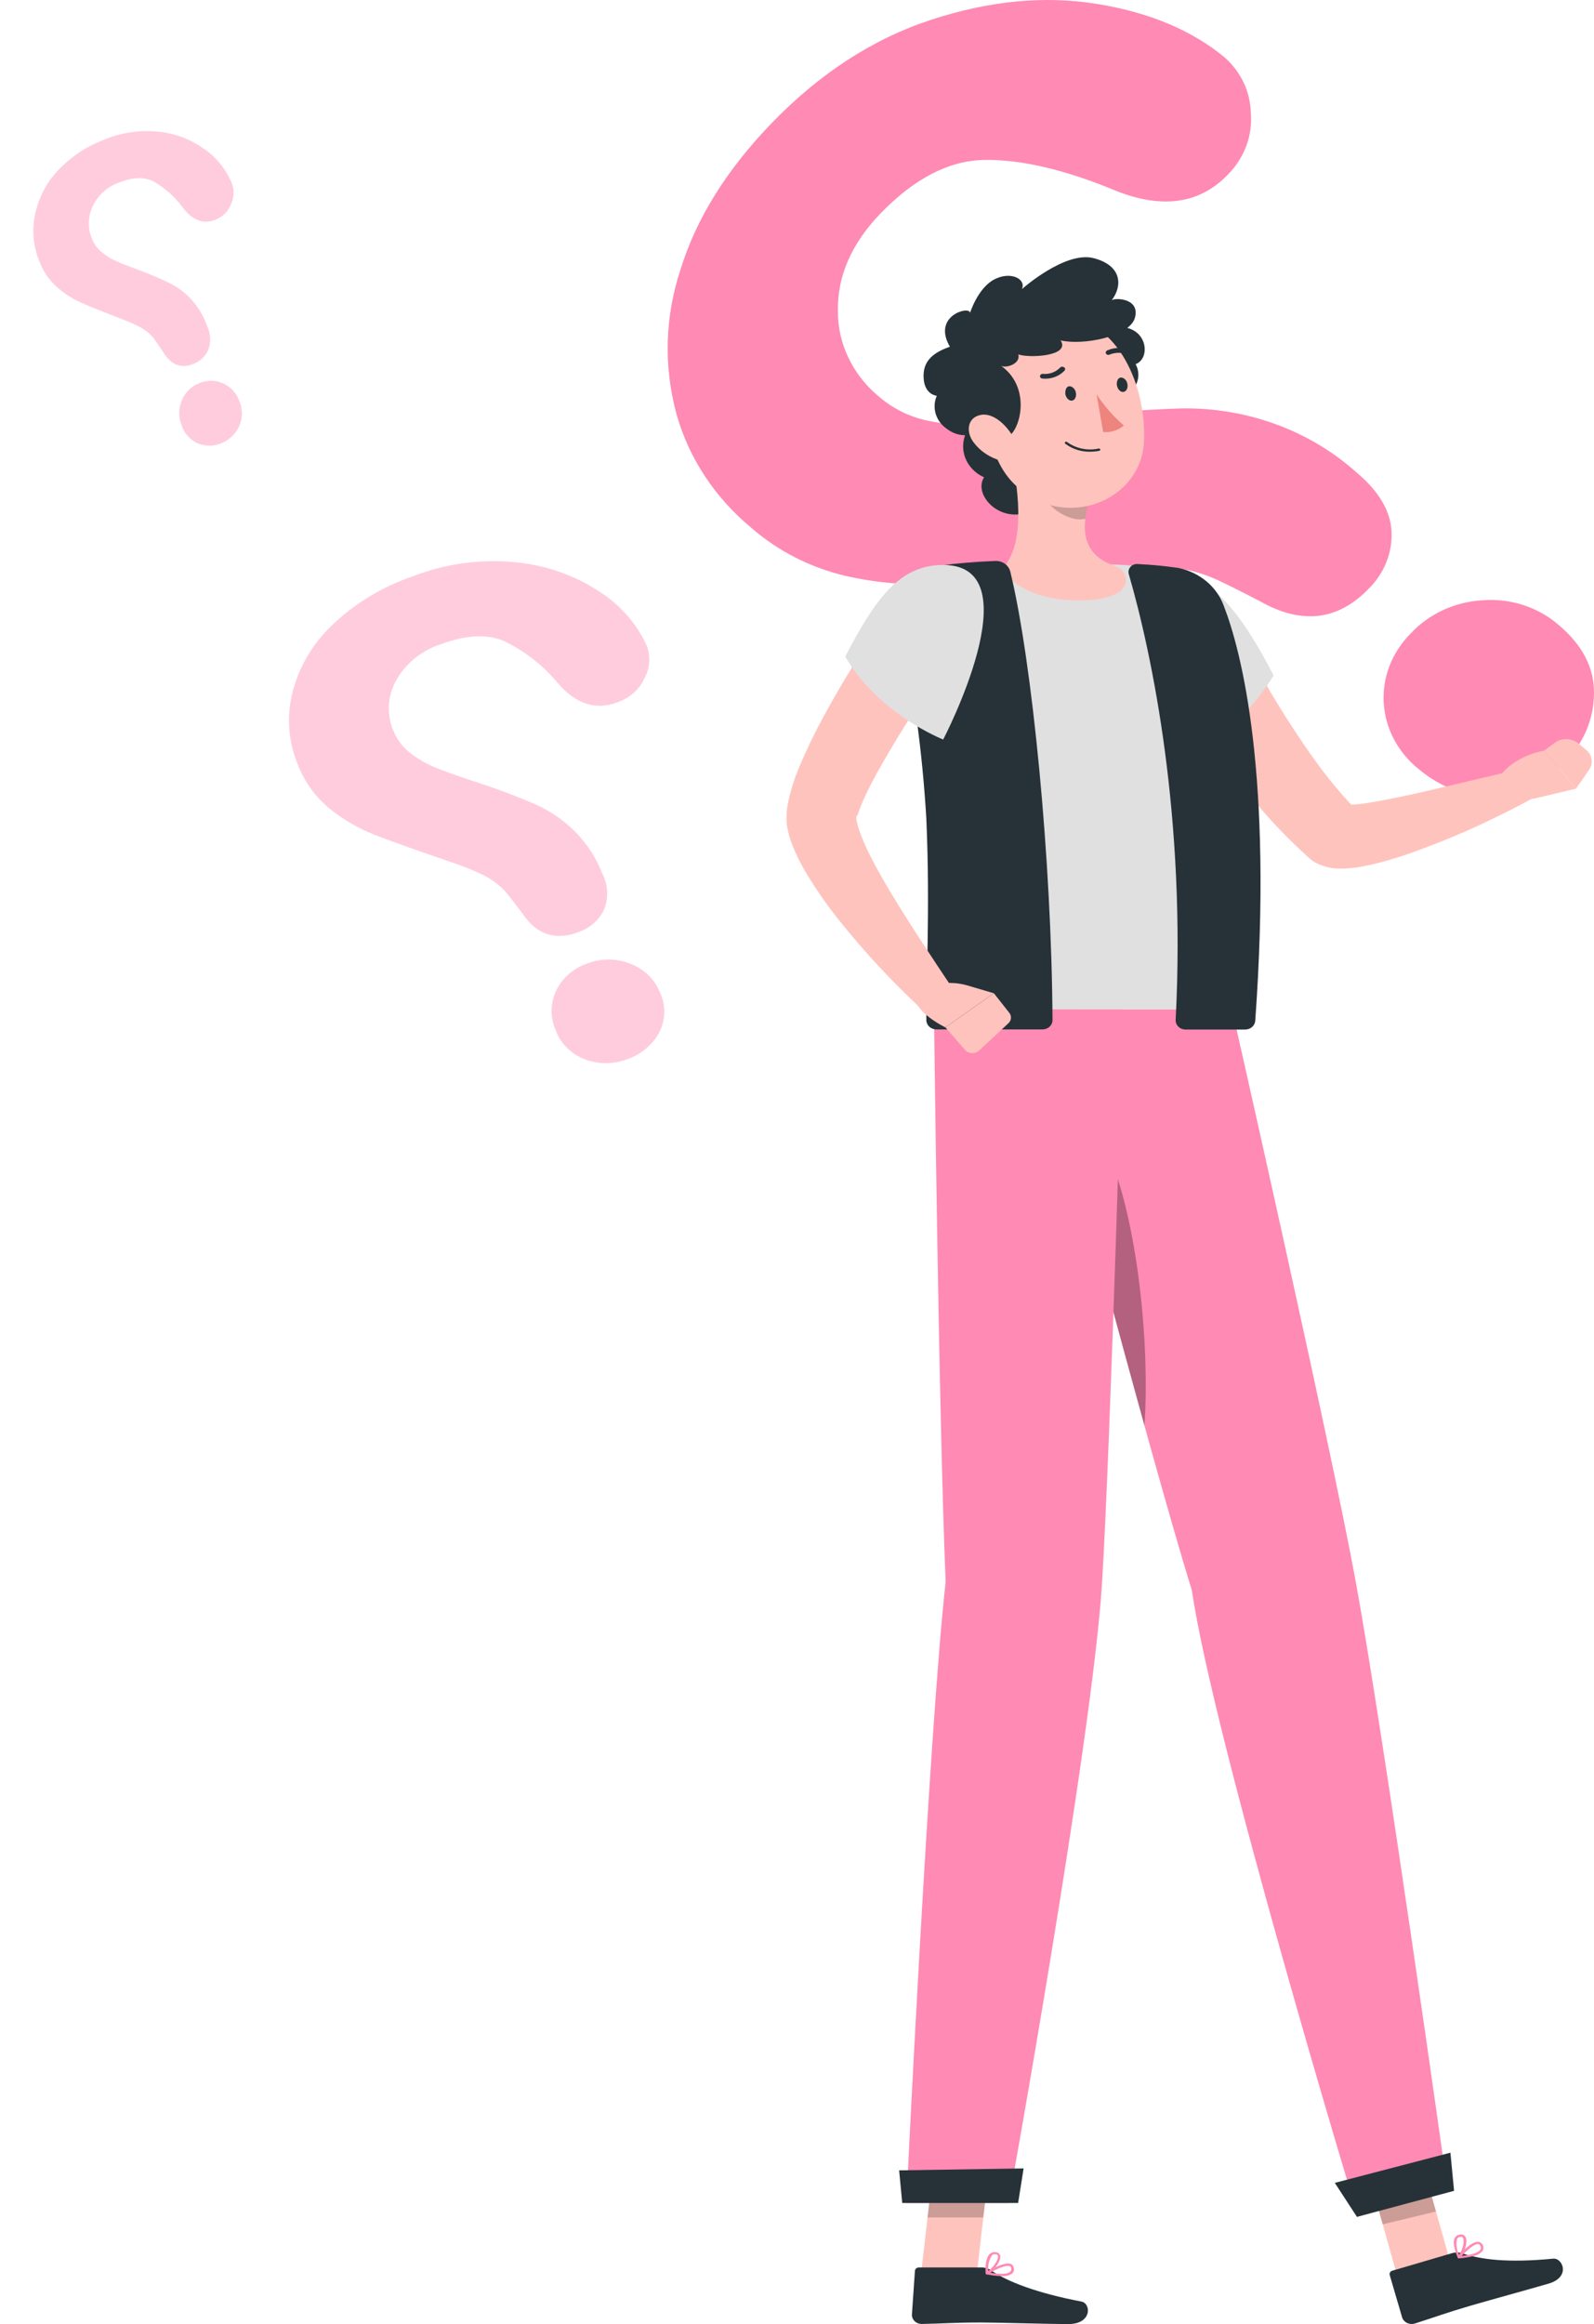 <svg width="236" height="344" viewBox="0 0 236 344" fill="none" xmlns="http://www.w3.org/2000/svg">
<path d="M181.283 8.473C176.413 4.452 170.106 1.818 162.363 0.572C154.619 -0.674 146.434 0.117 137.807 2.944C129.208 5.772 121.343 10.878 114.212 18.264C107.581 25.132 103.101 32.327 100.77 39.848C98.445 46.803 98.232 54.218 100.155 61.278C101.981 67.822 105.869 73.712 111.321 78.195C115.201 81.571 119.935 83.985 125.086 85.216C129.685 86.279 134.433 86.684 139.164 86.417C143.707 86.145 151.59 85.426 162.812 84.257C165.439 83.992 168.079 83.856 170.722 83.85C172.532 83.839 174.336 84.031 176.096 84.422C177.493 84.752 178.849 85.213 180.146 85.797C181.398 86.368 183.516 87.424 186.522 88.983C192.7 92.488 198.071 91.875 202.635 87.143C203.769 86.024 204.652 84.708 205.234 83.27C205.817 81.832 206.086 80.302 206.027 78.767C205.908 75.648 204.141 72.669 200.725 69.829C193.767 63.642 184.447 60.271 174.813 60.455C169.328 60.625 163.856 61.051 158.418 61.733C152.637 62.382 148.368 62.789 145.613 62.924C142.878 63.069 140.135 62.857 137.463 62.295C134.798 61.747 132.333 60.562 130.314 58.857C128.338 57.266 126.756 55.297 125.676 53.086C124.595 50.875 124.041 48.474 124.053 46.046C123.969 40.881 126.056 36.081 130.314 31.646C135.344 26.436 140.461 23.78 145.665 23.677C150.869 23.573 157.065 24.961 164.252 27.841C171.564 31.023 177.39 30.378 181.732 25.904C182.967 24.675 183.913 23.22 184.507 21.633C185.102 20.045 185.333 18.36 185.186 16.685C185.155 15.145 184.793 13.625 184.123 12.216C183.453 10.806 182.488 9.534 181.283 8.473ZM231.73 112.756C234.457 110.007 235.979 106.412 235.998 102.675C236.061 98.854 234.283 95.435 230.666 92.421C229.177 91.143 227.419 90.165 225.502 89.55C223.585 88.935 221.552 88.696 219.531 88.847C217.483 88.962 215.482 89.459 213.646 90.307C211.81 91.156 210.177 92.339 208.844 93.786C207.474 95.162 206.416 96.78 205.733 98.543C205.05 100.306 204.756 102.178 204.868 104.049C204.98 105.92 205.496 107.75 206.385 109.432C207.274 111.114 208.519 112.614 210.044 113.841C213.613 116.804 217.44 118.069 221.524 117.637C225.469 117.268 229.117 115.524 231.73 112.756Z" fill="#FF8AB4"></path>
<g opacity="0.7" filter="url('#filter0_d_20_99')">
<path d="M95.754 91.57C94.288 88.339 91.859 85.564 88.751 83.571C85.099 81.157 80.835 79.662 76.374 79.233C71.178 78.714 65.925 79.427 61.107 81.305C56.555 82.868 52.445 85.368 49.084 88.617C46.173 91.428 44.151 94.929 43.24 98.736C42.401 102.294 42.728 106.004 44.18 109.388C45.164 111.87 46.808 114.082 48.959 115.818C50.886 117.354 53.053 118.608 55.388 119.536C57.628 120.421 61.59 121.834 67.274 123.778C68.603 124.23 69.903 124.754 71.167 125.346C72.036 125.742 72.85 126.237 73.588 126.818C74.175 127.284 74.707 127.807 75.174 128.377C75.623 128.929 76.364 129.907 77.397 131.282C79.484 134.342 82.215 135.246 85.589 133.994C86.422 133.711 87.187 133.277 87.839 132.719C88.49 132.16 89.017 131.488 89.388 130.74C89.76 129.865 89.932 128.927 89.893 127.987C89.853 127.047 89.603 126.124 89.158 125.279C87.428 120.766 83.84 117.075 79.182 115.014C76.515 113.861 73.788 112.834 71.01 111.935C68.078 110.966 65.928 110.201 64.571 109.659C63.226 109.117 61.968 108.403 60.835 107.538C59.701 106.679 58.827 105.561 58.299 104.294C57.765 103.093 57.517 101.798 57.573 100.499C57.629 99.201 57.987 97.928 58.623 96.77C60.02 94.221 62.424 92.271 65.333 91.328C69.09 89.953 72.221 89.821 74.725 90.931C77.767 92.433 80.428 94.519 82.532 97.051C85.217 100.208 88.181 101.176 91.423 99.956C92.332 99.641 93.16 99.153 93.856 98.525C94.551 97.896 95.098 97.14 95.462 96.305C95.846 95.573 96.07 94.778 96.12 93.965C96.171 93.152 96.046 92.338 95.754 91.57ZM92.905 152.77C94.921 152.061 96.581 150.68 97.559 148.897C98.06 147.959 98.331 146.93 98.353 145.884C98.375 144.837 98.146 143.799 97.684 142.845C97.308 141.897 96.723 141.034 95.967 140.308C95.21 139.583 94.299 139.012 93.291 138.632C92.28 138.232 91.192 138.026 90.092 138.026C88.993 138.026 87.905 138.232 86.894 138.632C85.882 138.986 84.956 139.524 84.173 140.216C83.389 140.908 82.763 141.738 82.332 142.658C81.901 143.579 81.674 144.57 81.663 145.573C81.652 146.577 81.859 147.572 82.271 148.5C82.631 149.494 83.224 150.402 84.007 151.159C84.79 151.915 85.744 152.502 86.8 152.877C88.776 153.558 90.957 153.52 92.905 152.77Z" fill="#FFB6D0"></path>
</g>
<path d="M206.997 337.347L214.887 335.449L210.18 318.706L202.291 320.604L206.997 337.347Z" fill="#FFC3BD"></path>
<path d="M214.97 333.513L206.162 336.098C206.089 336.115 206.02 336.145 205.96 336.187C205.9 336.229 205.849 336.282 205.811 336.343C205.773 336.403 205.748 336.47 205.739 336.54C205.729 336.609 205.735 336.68 205.755 336.747L207.613 343.09C207.743 343.423 208.007 343.696 208.349 343.853C208.691 344.01 209.085 344.038 209.45 343.932C212.497 342.964 213.906 342.402 217.798 341.26C220.188 340.562 225.949 338.984 229.278 338.016C232.607 337.047 231.365 334.142 229.914 334.326C223.215 334.975 219.322 334.452 216.536 333.551C216.033 333.379 215.482 333.365 214.97 333.513Z" fill="#263238"></path>
<path opacity="0.2" d="M202.291 320.614L210.18 318.716L212.601 327.344L204.712 329.242L202.291 320.614Z" fill="black"></path>
<path d="M182.41 149.399C182.41 149.399 196.853 213.088 200.694 233.936C204.868 256.77 214.041 322.144 214.041 322.144L200.631 326.666C200.631 326.666 179.645 257.342 176.462 235.389C169.793 213.93 152.897 149.399 152.897 149.399H182.41Z" fill="#FF8AB4"></path>
<path opacity="0.3" d="M163.866 170.189C168.551 180.628 170.252 199.637 169.438 211.006C165.723 197.584 161.601 182.255 158.408 170.247C159.441 166.945 160.86 163.479 163.866 170.189Z" fill="black"></path>
<path d="M200.903 328.138L215.283 324.284L214.741 318.639L197.626 323.103L200.903 328.138Z" fill="#263238"></path>
<path d="M218.205 333.919C217.494 334.109 216.763 334.229 216.024 334.278C215.987 334.284 215.949 334.278 215.915 334.263C215.881 334.247 215.854 334.222 215.836 334.191C215.817 334.163 215.806 334.131 215.806 334.099C215.806 334.066 215.817 334.034 215.836 334.007C216.035 333.774 217.757 331.77 218.832 331.828C218.955 331.832 219.075 331.865 219.181 331.925C219.287 331.984 219.375 332.067 219.437 332.167C219.543 332.306 219.608 332.469 219.624 332.639C219.641 332.809 219.608 332.98 219.531 333.135C219.207 333.538 218.736 333.817 218.205 333.919ZM216.431 333.919C217.934 333.755 218.946 333.416 219.197 332.951C219.245 332.851 219.263 332.74 219.249 332.63C219.234 332.521 219.187 332.418 219.113 332.331C219.084 332.282 219.042 332.24 218.991 332.21C218.94 332.179 218.882 332.161 218.821 332.157C218.258 332.138 217.151 333.116 216.431 333.9V333.919Z" fill="#FF8AB4"></path>
<path d="M216.066 334.278H215.972C215.941 334.273 215.912 334.262 215.886 334.246C215.861 334.229 215.84 334.207 215.826 334.181C215.826 334.094 214.866 332.128 215.408 331.218C215.483 331.101 215.582 331.001 215.701 330.923C215.82 330.844 215.955 330.79 216.097 330.763C216.254 330.721 216.422 330.727 216.574 330.781C216.727 330.835 216.856 330.934 216.943 331.063C217.412 331.779 216.776 333.581 216.149 334.22C216.129 334.247 216.1 334.267 216.066 334.278ZM216.066 331.121C215.994 331.141 215.927 331.175 215.87 331.22C215.813 331.265 215.766 331.32 215.732 331.382C215.543 332.182 215.65 333.018 216.035 333.755C216.525 333.038 216.901 331.702 216.588 331.237C216.588 331.15 216.431 331.053 216.16 331.102L216.066 331.121Z" fill="#FF8AB4"></path>
<path d="M171.233 94.851C171.933 96.42 172.601 97.814 173.321 99.247C174.041 100.681 174.813 102.085 175.596 103.489C177.182 106.287 178.852 109.047 180.688 111.739C184.343 117.335 188.763 122.468 193.838 127.01L194.025 127.185C194.292 127.407 194.586 127.599 194.902 127.756C195.771 128.191 196.726 128.457 197.709 128.54C198.272 128.578 198.837 128.578 199.4 128.54C200.242 128.49 201.079 128.383 201.904 128.221C203.386 127.93 204.701 127.572 205.995 127.194C208.563 126.439 210.952 125.519 213.3 124.589C215.649 123.66 217.965 122.653 220.24 121.558C222.515 120.464 224.749 119.37 226.961 118.13C227.474 117.84 227.859 117.389 228.045 116.859C228.232 116.328 228.209 115.754 227.98 115.238C227.751 114.722 227.332 114.299 226.797 114.045C226.262 113.79 225.647 113.721 225.062 113.85C220.219 114.935 215.388 116.145 210.629 117.22C208.26 117.772 205.891 118.256 203.616 118.663C202.544 118.864 201.46 119.01 200.37 119.099C199.96 119.121 199.549 119.121 199.139 119.099C198.982 119.099 198.92 119.099 198.962 119.099C199.332 119.108 199.693 119.212 200.005 119.399L201.049 120.145C199.03 118.071 197.158 115.878 195.445 113.579C193.691 111.226 192.032 108.737 190.435 106.239C188.839 103.741 187.305 101.116 185.854 98.492C184.403 95.868 182.963 93.166 181.68 90.639L181.617 90.513C181.001 89.229 179.861 88.224 178.447 87.72C177.033 87.216 175.461 87.254 174.077 87.826C172.693 88.397 171.611 89.455 171.068 90.767C170.525 92.079 170.565 93.538 171.181 94.822L171.233 94.851Z" fill="#FFC3BD"></path>
<path d="M172.841 84.606C179.561 84.78 184.174 91.549 188.578 99.983C185.202 105.398 180.365 109.904 174.542 113.056C174.542 113.056 156.884 84.189 172.841 84.606Z" fill="#E0E0E0"></path>
<path d="M227.295 118.169L233.348 116.736L228.631 111.11C228.631 111.11 223.413 111.875 221.43 115.952L223.58 117.375C224.101 117.747 224.703 118.011 225.344 118.148C225.985 118.285 226.65 118.292 227.295 118.169Z" fill="#FFC3BD"></path>
<path d="M234.819 110.984L233.65 110.016C233.172 109.627 232.562 109.407 231.926 109.395C231.291 109.382 230.671 109.578 230.175 109.948L228.631 111.1L233.348 116.726L235.278 113.937C235.598 113.476 235.728 112.924 235.643 112.381C235.559 111.838 235.266 111.342 234.819 110.984Z" fill="#FFC3BD"></path>
<path d="M136.378 336.476H144.632L146.605 319.413H138.35L136.378 336.476Z" fill="#FFC3BD"></path>
<path d="M145.352 335.624H136.075C135.921 335.616 135.771 335.664 135.656 335.758C135.54 335.853 135.47 335.985 135.459 336.127L135.01 342.673C135.019 343.025 135.175 343.36 135.446 343.606C135.717 343.853 136.082 343.99 136.461 343.99C139.686 343.932 141.23 343.768 145.311 343.768C147.815 343.768 154.703 344 158.199 344C161.695 344 161.57 340.94 160.098 340.669C153.513 339.42 149.109 337.706 146.772 336.079C146.365 335.786 145.867 335.626 145.352 335.624Z" fill="#263238"></path>
<path opacity="0.2" d="M138.35 319.413H146.605L145.582 328.216H137.327L138.35 319.413Z" fill="black"></path>
<path d="M166.276 149.399C166.276 149.399 164.45 213.427 163.146 234.527C161.685 257.632 149.318 326.085 149.318 326.085H134.186C134.186 326.085 137.505 256.761 140.009 234.091C138.966 209.263 138.277 149.379 138.277 149.379L166.276 149.399Z" fill="#FF8AB4"></path>
<path d="M133.581 326.085H150.737L151.551 320.963L133.122 321.253L133.581 326.085Z" fill="#263238"></path>
<path d="M148.275 336.902C147.533 336.887 146.795 336.799 146.073 336.64C146.037 336.634 146.005 336.618 145.981 336.594C145.956 336.569 145.941 336.538 145.937 336.505C145.927 336.472 145.929 336.438 145.942 336.406C145.955 336.375 145.979 336.348 146.01 336.331C146.271 336.176 148.608 334.742 149.621 335.101C149.734 335.14 149.834 335.204 149.913 335.289C149.991 335.374 150.045 335.476 150.069 335.585C150.135 335.751 150.147 335.93 150.104 336.102C150.062 336.274 149.966 336.431 149.829 336.553C149.373 336.838 148.821 336.962 148.275 336.902ZM146.605 336.398C148.087 336.66 149.172 336.611 149.558 336.272C149.638 336.191 149.692 336.092 149.716 335.985C149.74 335.877 149.732 335.766 149.694 335.662C149.684 335.609 149.66 335.559 149.623 335.516C149.587 335.474 149.539 335.441 149.485 335.42C148.942 335.227 147.565 335.846 146.605 336.398Z" fill="#FF8AB4"></path>
<path d="M146.125 336.65H146.031C146.003 336.635 145.979 336.614 145.961 336.588C145.943 336.563 145.931 336.535 145.926 336.505C145.926 336.418 145.738 334.297 146.573 333.6C146.68 333.505 146.809 333.435 146.951 333.394C147.092 333.354 147.241 333.345 147.387 333.367C147.549 333.369 147.705 333.421 147.831 333.514C147.958 333.606 148.047 333.736 148.087 333.881C148.274 334.684 147.043 336.224 146.218 336.66L146.125 336.65ZM147.293 333.658C147.216 333.656 147.139 333.668 147.067 333.695C146.995 333.722 146.93 333.762 146.876 333.813C146.419 334.516 146.228 335.341 146.333 336.156C147.053 335.614 147.878 334.442 147.753 333.919C147.753 333.813 147.659 333.697 147.377 333.668L147.293 333.658Z" fill="#FF8AB4"></path>
<path d="M178.935 89.535C178.49 88.281 177.689 87.162 176.617 86.294C175.544 85.427 174.24 84.844 172.841 84.606C170.801 84.164 168.735 83.841 166.652 83.637C160.395 83.317 154.124 83.317 147.868 83.637C144.591 83.773 141.251 84.131 138.59 84.48H138.496C137.812 84.554 137.152 84.756 136.555 85.074C135.958 85.392 135.438 85.82 135.025 86.331C134.612 86.842 134.315 87.425 134.153 88.046C133.991 88.667 133.967 89.312 134.082 89.942C136.165 99.809 137.528 109.796 138.162 119.835C138.809 134.418 137.933 145.864 138.246 149.379H182.41C185.092 113.811 181.628 97.64 178.935 89.535Z" fill="#E0E0E0"></path>
<path d="M144.872 61.937C144.102 62.453 143.489 63.146 143.094 63.948C142.699 64.75 142.535 65.633 142.618 66.511C142.701 67.39 143.028 68.233 143.568 68.959C144.108 69.685 144.841 70.268 145.697 70.652C143.912 73.392 148.661 78.234 153.44 75.193C158.22 72.153 151.468 59.351 144.872 61.937Z" fill="#263238"></path>
<path d="M164.638 58.993C165.294 59.011 165.943 58.87 166.523 58.586C167.103 58.301 167.593 57.881 167.945 57.367C168.297 56.854 168.5 56.264 168.533 55.656C168.566 55.048 168.429 54.443 168.134 53.899C170.357 53.095 169.96 48.593 165.953 48.399C161.945 48.205 159.879 57.86 164.638 58.993Z" fill="#263238"></path>
<path d="M165.942 87.443C166.241 87.189 166.463 86.867 166.587 86.508C166.711 86.15 166.733 85.768 166.65 85.4C166.567 85.032 166.382 84.69 166.113 84.408C165.845 84.126 165.502 83.914 165.118 83.792C161.09 82.417 160.359 79.706 160.683 76.752C160.775 75.922 160.922 75.097 161.121 74.283L154.285 69.219L149.255 65.5C150.508 70.342 151.906 78.776 149.255 83.047C148.958 83.494 148.843 84.024 148.931 84.543C149.019 85.062 149.305 85.534 149.735 85.874C151.468 87.298 155.016 89.138 160.86 88.847C163.542 88.721 165.034 88.15 165.942 87.443Z" fill="#FFC3BD"></path>
<path d="M181.2 89.709C180.702 88.315 179.824 87.063 178.653 86.076C177.481 85.089 176.054 84.399 174.51 84.073C172.53 83.781 170.533 83.587 168.531 83.492C168.321 83.464 168.108 83.485 167.91 83.553C167.712 83.621 167.535 83.733 167.395 83.88C167.255 84.027 167.157 84.204 167.109 84.395C167.062 84.586 167.066 84.785 167.122 84.974C170.618 97.02 175.606 121.123 174.062 150.977C174.054 151.163 174.088 151.348 174.161 151.521C174.234 151.695 174.344 151.852 174.484 151.985C174.625 152.117 174.793 152.221 174.979 152.291C175.165 152.361 175.364 152.395 175.564 152.391H184.33C184.711 152.397 185.079 152.268 185.36 152.03C185.642 151.793 185.814 151.465 185.844 151.113C188.484 114.635 183.819 96.459 181.2 89.709Z" fill="#263238"></path>
<path d="M138.83 83.754C141.636 83.381 144.461 83.141 147.294 83.037C147.806 83.002 148.316 83.137 148.732 83.417C149.148 83.697 149.444 84.104 149.569 84.567C152.814 97.834 155.705 127.31 155.83 151.026C155.826 151.206 155.784 151.384 155.705 151.55C155.627 151.715 155.515 151.864 155.374 151.989C155.233 152.114 155.068 152.213 154.886 152.278C154.705 152.344 154.511 152.375 154.317 152.372H138.663C138.275 152.379 137.9 152.246 137.617 152C137.334 151.754 137.166 151.414 137.15 151.055C137.045 146.281 137.755 135.096 137.15 121.21C136.571 111.315 135.232 101.47 133.142 91.752C132.6 89.031 135.731 84.16 138.83 83.754Z" fill="#263238"></path>
<path d="M133.33 87.966C129.98 92.653 126.933 97.349 124.053 102.278C122.633 104.748 121.235 107.256 119.972 109.89C119.346 111.207 118.73 112.553 118.156 113.976C117.524 115.516 117.035 117.104 116.695 118.721C116.438 119.9 116.382 121.109 116.528 122.304C116.699 123.271 116.968 124.221 117.332 125.141C117.927 126.641 118.657 128.092 119.513 129.48C121.049 131.995 122.761 134.415 124.637 136.723C128.247 141.193 132.195 145.419 136.45 149.37C136.942 149.827 137.598 150.101 138.293 150.139C138.988 150.177 139.673 149.976 140.22 149.576C140.766 149.176 141.135 148.603 141.255 147.967C141.376 147.33 141.241 146.675 140.875 146.126V146.068C137.838 141.526 134.77 136.897 131.994 132.307C130.617 130.022 129.302 127.698 128.248 125.451C127.194 123.205 126.422 120.745 126.964 120.677C127.297 119.647 127.701 118.638 128.175 117.656C128.697 116.552 129.291 115.409 129.918 114.276C131.191 112.001 132.558 109.686 133.988 107.411C136.847 102.84 139.894 98.231 142.91 93.766V93.708C143.731 92.53 144.013 91.097 143.695 89.725C143.377 88.353 142.485 87.154 141.214 86.392C139.944 85.631 138.4 85.369 136.921 85.664C135.442 85.959 134.151 86.787 133.33 87.966Z" fill="#FFC3BD"></path>
<path d="M139.821 83.628C133.101 83.512 129.542 88.789 125.138 97.185C130.126 105.755 139.644 109.464 139.644 109.464C139.644 109.464 153.033 83.841 139.821 83.628Z" fill="#E0E0E0"></path>
<path d="M143.265 145.874L147.137 147.017L139.968 152.071C139.968 152.071 134.103 149.244 135.939 146.678L137.129 146.184C139.065 145.391 141.247 145.28 143.265 145.874Z" fill="#FFC3BD"></path>
<path d="M149.308 151.452L144.956 155.509C144.815 155.636 144.647 155.735 144.464 155.799C144.28 155.863 144.083 155.891 143.887 155.881C143.691 155.871 143.499 155.823 143.324 155.741C143.148 155.659 142.993 155.543 142.869 155.402L139.978 152.071L147.147 147.017L149.381 149.854C149.587 150.08 149.693 150.37 149.68 150.666C149.666 150.962 149.533 151.242 149.308 151.452Z" fill="#FFC3BD"></path>
<path opacity="0.2" d="M161.121 74.322C160.922 75.136 160.775 75.961 160.683 76.791C158.095 77.401 154.421 74.651 154.077 72.317C154.033 71.293 154.103 70.268 154.286 69.257L161.121 74.322Z" fill="black"></path>
<path d="M144.966 58.625C146.73 65.771 147.356 70.032 152.094 73.218C153.644 74.27 155.467 74.922 157.376 75.107C159.286 75.293 161.215 75.005 162.966 74.274C164.717 73.543 166.228 72.394 167.345 70.945C168.461 69.495 169.144 67.797 169.324 66.023C169.929 59.322 166.944 48.757 158.512 46.879C150.08 45 143.203 51.469 144.966 58.625Z" fill="#FFC3BD"></path>
<path d="M148.535 64.88C150.769 64.987 153.148 57.676 148.222 54.151C149.005 54.548 151.144 53.822 150.769 52.456C152.219 53.018 158.564 52.776 157.03 50.384C160.255 51.159 167.289 49.861 168.04 47.004C168.791 44.148 165.16 44.051 164.596 44.429C166.193 42.356 166.161 39.316 161.925 38.212C157.688 37.108 151.301 42.792 151.301 42.792C151.969 41.291 149.621 40.081 147.189 41.369C144.757 42.657 143.62 46.317 143.62 46.317C143.62 45.213 137.943 46.695 140.635 51.323C137.849 52.292 136.576 53.667 136.753 56.059C136.931 58.45 138.694 58.586 138.694 58.586C138.321 59.447 138.269 60.4 138.547 61.291C138.825 62.183 139.417 62.962 140.228 63.505C143.119 65.665 145.645 63.128 148.535 64.88Z" fill="#263238"></path>
<path d="M144.111 65.432C145.092 66.765 146.542 67.74 148.212 68.192C150.362 68.725 151.092 66.943 150.216 65.084C149.422 63.408 147.356 61.104 145.332 61.394C143.307 61.685 142.9 63.767 144.111 65.432Z" fill="#FFC3BD"></path>
<path d="M157.729 58.334C157.834 58.915 158.272 59.351 158.7 59.303C159.128 59.254 159.399 58.731 159.295 58.141C159.19 57.55 158.752 57.172 158.324 57.172C157.896 57.172 157.677 57.743 157.729 58.334Z" fill="#263238"></path>
<path d="M165.368 57.046C165.473 57.637 165.901 58.073 166.329 58.015C166.756 57.957 167.028 57.443 166.923 56.853C166.819 56.262 166.391 55.884 165.963 55.884C165.535 55.884 165.264 56.465 165.368 57.046Z" fill="#263238"></path>
<path d="M162.352 58.363C163.464 60.067 164.823 61.622 166.391 62.982C165.985 63.336 165.502 63.606 164.975 63.773C164.448 63.94 163.888 64.001 163.333 63.951L162.352 58.363Z" fill="#ED847E"></path>
<path d="M161.977 66.836C161.218 66.916 160.449 66.854 159.716 66.655C158.984 66.455 158.301 66.122 157.709 65.674C157.674 65.64 157.655 65.595 157.655 65.549C157.655 65.502 157.674 65.457 157.709 65.423C157.746 65.393 157.794 65.376 157.844 65.376C157.894 65.376 157.942 65.393 157.98 65.423C158.631 65.902 159.391 66.239 160.203 66.406C161.014 66.574 161.856 66.569 162.666 66.391C162.69 66.385 162.716 66.384 162.741 66.388C162.766 66.392 162.79 66.4 162.812 66.413C162.833 66.426 162.852 66.442 162.866 66.462C162.88 66.481 162.89 66.503 162.895 66.526C162.901 66.549 162.902 66.572 162.898 66.595C162.894 66.618 162.885 66.639 162.871 66.658C162.857 66.677 162.839 66.694 162.818 66.706C162.797 66.718 162.774 66.727 162.749 66.73C162.495 66.783 162.237 66.819 161.977 66.836Z" fill="#263238"></path>
<path d="M157.416 54.306C157.479 54.321 157.536 54.351 157.583 54.393C157.62 54.425 157.648 54.463 157.668 54.505C157.688 54.548 157.698 54.594 157.698 54.64C157.698 54.686 157.688 54.732 157.668 54.775C157.648 54.817 157.62 54.855 157.583 54.887C157.177 55.309 156.667 55.633 156.096 55.832C155.525 56.031 154.911 56.099 154.306 56.029C154.256 56.025 154.208 56.011 154.164 55.988C154.12 55.965 154.081 55.934 154.051 55.897C154.021 55.859 153.999 55.817 153.987 55.771C153.975 55.726 153.974 55.678 153.983 55.633C153.992 55.586 154.01 55.542 154.038 55.502C154.065 55.462 154.1 55.428 154.142 55.401C154.184 55.374 154.231 55.355 154.281 55.345C154.33 55.334 154.382 55.334 154.432 55.342C154.91 55.381 155.392 55.314 155.836 55.145C156.281 54.977 156.676 54.712 156.988 54.374C157.046 54.327 157.117 54.296 157.192 54.284C157.267 54.272 157.345 54.28 157.416 54.306Z" fill="#263238"></path>
<path d="M167.529 52.553C167.471 52.577 167.409 52.589 167.346 52.589C167.283 52.589 167.221 52.577 167.163 52.553C166.718 52.347 166.229 52.234 165.731 52.222C165.234 52.211 164.739 52.3 164.283 52.485C164.194 52.532 164.089 52.545 163.99 52.522C163.891 52.498 163.805 52.44 163.751 52.359C163.705 52.276 163.696 52.178 163.725 52.089C163.755 51.998 163.82 51.922 163.907 51.875C164.471 51.624 165.088 51.494 165.713 51.494C166.338 51.494 166.955 51.624 167.518 51.875C167.564 51.894 167.605 51.921 167.639 51.955C167.672 51.989 167.698 52.029 167.713 52.073C167.729 52.117 167.735 52.163 167.73 52.209C167.725 52.255 167.71 52.3 167.685 52.34C167.662 52.426 167.606 52.501 167.529 52.553Z" fill="#263238"></path>
<g opacity="0.7" filter="url('#filter1_d_20_99')">
<path d="M34.369 23.239C33.555 21.214 32.205 19.474 30.478 18.225C28.449 16.712 26.08 15.775 23.601 15.506C20.714 15.181 17.796 15.628 15.119 16.805C12.59 17.784 10.306 19.351 8.439 21.388C6.821 23.15 5.698 25.344 5.192 27.731C4.726 29.961 4.908 32.286 5.714 34.407C6.261 35.963 7.174 37.35 8.37 38.438C9.44 39.401 10.644 40.187 11.941 40.768C13.186 41.323 15.387 42.209 18.545 43.427C19.284 43.711 20.006 44.039 20.708 44.41C21.191 44.658 21.643 44.968 22.053 45.333C22.379 45.625 22.675 45.953 22.935 46.31C23.184 46.656 23.596 47.269 24.17 48.131C25.329 50.049 26.846 50.616 28.721 49.831C29.184 49.653 29.609 49.381 29.971 49.031C30.333 48.681 30.626 48.26 30.832 47.791C31.039 47.242 31.134 46.655 31.112 46.065C31.09 45.476 30.951 44.898 30.704 44.368C29.743 41.54 27.75 39.226 25.161 37.934C23.68 37.212 22.164 36.567 20.621 36.004C18.992 35.397 17.797 34.917 17.044 34.577C16.296 34.238 15.597 33.79 14.968 33.248C14.338 32.71 13.852 32.009 13.559 31.215C13.262 30.462 13.124 29.65 13.155 28.836C13.186 28.022 13.385 27.224 13.739 26.498C14.515 24.901 15.85 23.678 17.467 23.087C19.554 22.225 21.294 22.142 22.685 22.838C24.375 23.78 25.854 25.088 27.022 26.674C28.515 28.653 30.161 29.26 31.962 28.495C32.468 28.298 32.928 27.992 33.314 27.598C33.7 27.204 34.004 26.73 34.206 26.207C34.42 25.748 34.545 25.25 34.572 24.74C34.6 24.23 34.531 23.72 34.369 23.239ZM32.786 61.6C33.906 61.155 34.828 60.29 35.372 59.172C35.65 58.584 35.801 57.939 35.813 57.283C35.825 56.627 35.698 55.977 35.441 55.378C35.233 54.785 34.907 54.243 34.487 53.788C34.067 53.334 33.56 52.976 33 52.738C32.439 52.487 31.834 52.358 31.223 52.358C30.612 52.358 30.008 52.487 29.446 52.738C28.884 52.96 28.37 53.297 27.934 53.731C27.499 54.164 27.151 54.685 26.912 55.262C26.672 55.839 26.546 56.46 26.54 57.089C26.534 57.718 26.649 58.342 26.878 58.923C27.078 59.546 27.407 60.115 27.842 60.59C28.277 61.064 28.807 61.432 29.394 61.667C30.492 62.093 31.704 62.07 32.786 61.6Z" fill="#FFB6D0"></path>
</g>
<defs>
<filter id="filter0_d_20_99" x="38.786" y="79.069" width="63.569" height="82.293" filterUnits="userSpaceOnUse" color-interpolation-filters="sRGB">
<feFlood flood-opacity="0" result="BackgroundImageFix"></feFlood>
<feColorMatrix in="SourceAlpha" type="matrix" values="0 0 0 0 0 0 0 0 0 0 0 0 0 0 0 0 0 0 127 0" result="hardAlpha"></feColorMatrix>
<feOffset dy="4"></feOffset>
<feGaussianBlur stdDeviation="2"></feGaussianBlur>
<feComposite in2="hardAlpha" operator="out"></feComposite>
<feColorMatrix type="matrix" values="0 0 0 0 0 0 0 0 0 0 0 0 0 0 0 0 0 0 0.25 0"></feColorMatrix>
<feBlend mode="normal" in2="BackgroundImageFix" result="effect1_dropShadow_20_99"></feBlend>
<feBlend mode="normal" in="SourceGraphic" in2="effect1_dropShadow_20_99" result="shape"></feBlend>
</filter>
<filter id="filter1_d_20_99" x="0.939" y="15.403" width="38.874" height="54.567" filterUnits="userSpaceOnUse" color-interpolation-filters="sRGB">
<feFlood flood-opacity="0" result="BackgroundImageFix"></feFlood>
<feColorMatrix in="SourceAlpha" type="matrix" values="0 0 0 0 0 0 0 0 0 0 0 0 0 0 0 0 0 0 127 0" result="hardAlpha"></feColorMatrix>
<feOffset dy="4"></feOffset>
<feGaussianBlur stdDeviation="2"></feGaussianBlur>
<feComposite in2="hardAlpha" operator="out"></feComposite>
<feColorMatrix type="matrix" values="0 0 0 0 0 0 0 0 0 0 0 0 0 0 0 0 0 0 0.25 0"></feColorMatrix>
<feBlend mode="normal" in2="BackgroundImageFix" result="effect1_dropShadow_20_99"></feBlend>
<feBlend mode="normal" in="SourceGraphic" in2="effect1_dropShadow_20_99" result="shape"></feBlend>
</filter>
</defs>
</svg>
